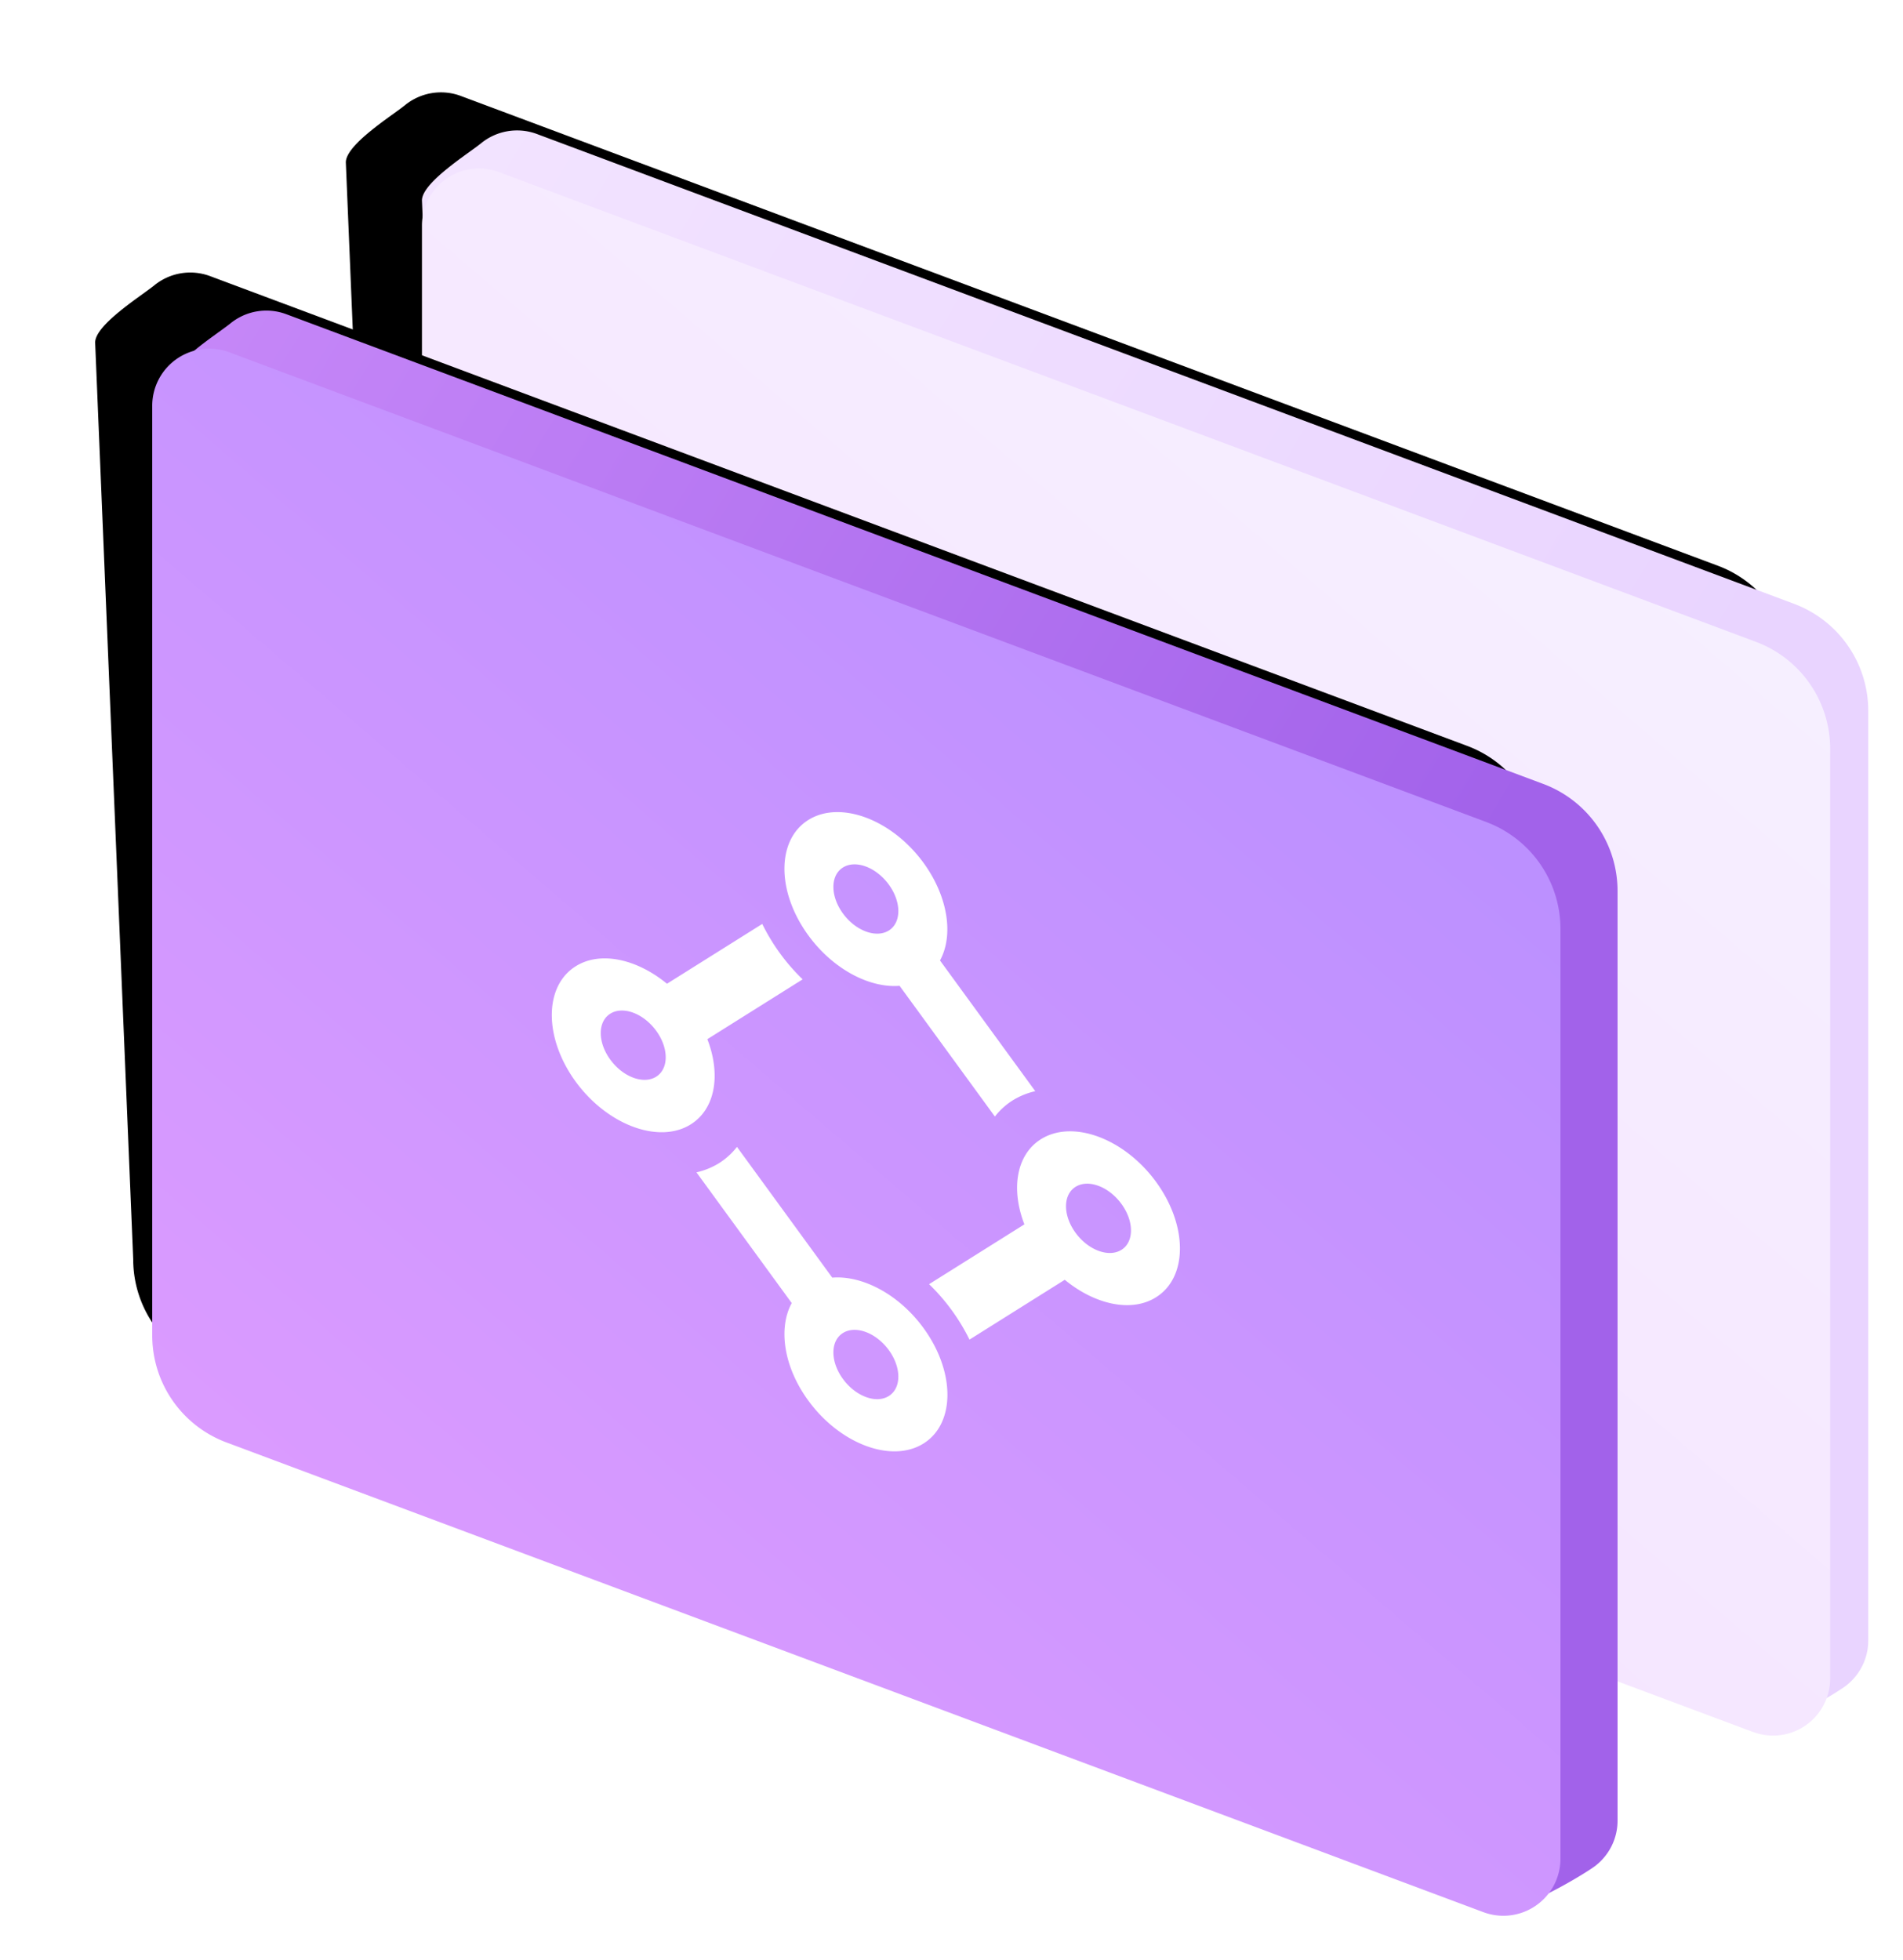<svg xmlns="http://www.w3.org/2000/svg" xmlns:xlink="http://www.w3.org/1999/xlink" width="100" height="103" viewBox="0 0 100 103">
    <defs>
        <linearGradient id="c" x1="-65.834%" x2="50%" y1="19.437%" y2="95.8%">
            <stop offset="0%" stop-color="#F7EBFF"/>
            <stop offset="100%" stop-color="#E9D4FF"/>
        </linearGradient>
        <path id="b" d="M86.123 83.019l-66.05-24.685a6 6 0 0 1-3.9-5.62l-2-48.182c0-.94 2.432-2.454 3.108-3.004a2.988 2.988 0 0 1 2.943-.482l66.05 24.685a6 6 0 0 1 3.9 5.62v48.857c0 .963-.454 1.82-1.16 2.37-.508.395-3.147 1.954-3.84 1.954-.36 0 1.285-1.388.95-1.513z"/>
        <filter id="a" width="125%" height="122.7%" x="-17.8%" y="-13.7%" filterUnits="objectBoundingBox">
            <feOffset dx="-4" dy="-2" in="SourceAlpha" result="shadowOffsetOuter1"/>
            <feGaussianBlur in="shadowOffsetOuter1" result="shadowBlurOuter1" stdDeviation="2.5"/>
            <feColorMatrix in="shadowBlurOuter1" values="0 0 0 0 0.004 0 0 0 0 0.278 0 0 0 0 0.6 0 0 0 0.133 0"/>
        </filter>
        <linearGradient id="d" x1="86.213%" x2="22.669%" y1="13.901%" y2="94.902%">
            <stop offset="0%" stop-color="#F6F0FF"/>
            <stop offset="100%" stop-color="#F5E1FF"/>
        </linearGradient>
        <linearGradient id="g" x1="-65.834%" x2="50%" y1="19.437%" y2="95.8%">
            <stop offset="0%" stop-color="#D89AFF"/>
            <stop offset="100%" stop-color="#A262EA"/>
        </linearGradient>
        <path id="f" d="M72.95 92.486L6.9 67.802a6 6 0 0 1-3.9-5.62L1 14c0-.94 2.432-2.454 3.107-3.004a2.988 2.988 0 0 1 2.943-.482L73.1 35.198a6 6 0 0 1 3.9 5.62v48.858c0 .963-.454 1.82-1.16 2.37C75.334 92.44 72.695 94 72 94c-.359 0 1.286-1.388.95-1.514z"/>
        <filter id="e" width="125%" height="122.7%" x="-17.8%" y="-13.7%" filterUnits="objectBoundingBox">
            <feOffset dx="-4" dy="-2" in="SourceAlpha" result="shadowOffsetOuter1"/>
            <feGaussianBlur in="shadowOffsetOuter1" result="shadowBlurOuter1" stdDeviation="2.5"/>
            <feColorMatrix in="shadowBlurOuter1" values="0 0 0 0 0.004 0 0 0 0 0.278 0 0 0 0 0.6 0 0 0 0.133 0"/>
        </filter>
        <linearGradient id="h" x1="86.213%" x2="22.277%" y1="13.901%" y2="95.402%">
            <stop offset="0%" stop-color="#B98FFF"/>
            <stop offset="100%" stop-color="#DE9CFF"/>
        </linearGradient>
    </defs>
    <g fill="none" fill-rule="evenodd">
        <g transform="translate(8 6)">
            <use fill="#000" filter="url(#a)" xlink:href="#b"/>
            <use fill="url(#c)" xlink:href="#b"/>
        </g>
        <path fill="url(#d)" d="M84.123 85.019l-66.05-24.685a6 6 0 0 1-3.9-5.62V5.855a3 3 0 0 1 4.05-2.81l66.05 24.685a6 6 0 0 1 3.9 5.62v48.857a3 3 0 0 1-4.05 2.81z" transform="translate(8 6)"/>
        <g transform="translate(8 6)">
            <use fill="#000" filter="url(#e)" xlink:href="#f"/>
            <use fill="url(#g)" xlink:href="#f"/>
        </g>
        <path fill="url(#h)" d="M69.95 94.486L3.9 69.802a6 6 0 0 1-3.9-5.62V15.323a3 3 0 0 1 4.05-2.81L70.1 37.198a6 6 0 0 1 3.9 5.62v48.858a3 3 0 0 1-4.05 2.81z" transform="translate(8 6)"/>
        <path fill="#FFF" fill-rule="nonzero" d="M41.605 68.478l-5.007-6.87a3.877 3.877 0 0 0 1.192-.486c.364-.229.674-.518.937-.851l5.007 6.87c1.577-.127 3.498.87 4.799 2.655 1.67 2.294 1.67 5.01 0 6.059-1.672 1.05-4.388.038-6.059-2.255-1.3-1.778-1.584-3.81-.87-5.122zm2.689 1.574c-.667.419-.667 1.497 0 2.412.667.916 1.745 1.317 2.412.898.667-.419.667-1.497 0-2.412-.667-.916-1.745-1.317-2.412-.898zm-1.82-20.901c-1.671-2.294-1.671-5.01 0-6.059 1.671-1.05 4.387-.038 6.059 2.255 1.293 1.782 1.583 3.81.862 5.126l5.007 6.87a3.877 3.877 0 0 0-1.192.487 3.612 3.612 0 0 0-.93.846l-5.008-6.87c-1.577.127-3.497-.87-4.798-2.655zm1.82-3.562c-.667.419-.667 1.497 0 2.413.667.915 1.745 1.316 2.412.897.667-.418.667-1.497 0-2.412-.667-.916-1.745-1.317-2.412-.898zm-14.045 11.25c-1.67-2.293-1.67-5.009 0-6.058 1.294-.82 3.222-.385 4.799.916l5.007-3.143a10.49 10.49 0 0 0 2.123 2.912L37.17 54.61c.715 1.843.432 3.658-.869 4.475-1.671 1.05-4.387.038-6.052-2.246zm1.82-3.568c-.667.419-.667 1.497 0 2.412.667.916 1.745 1.317 2.413.898.667-.419.667-1.497 0-2.412-.668-.916-1.746-1.317-2.413-.898zm16.753 14.214l5.008-3.144c-.715-1.843-.432-3.658.869-4.474 1.671-1.05 4.387-.04 6.052 2.245 1.67 2.293 1.67 5.01 0 6.058-1.294.82-3.222.385-4.799-.916l-5.007 3.144a10.49 10.49 0 0 0-2.123-2.913zm7.696-5.115c-.667.419-.667 1.497 0 2.413.668.915 1.746 1.316 2.413.897.667-.418.667-1.497 0-2.412-.667-.916-1.745-1.317-2.413-.898z"/>
    </g>
</svg>
